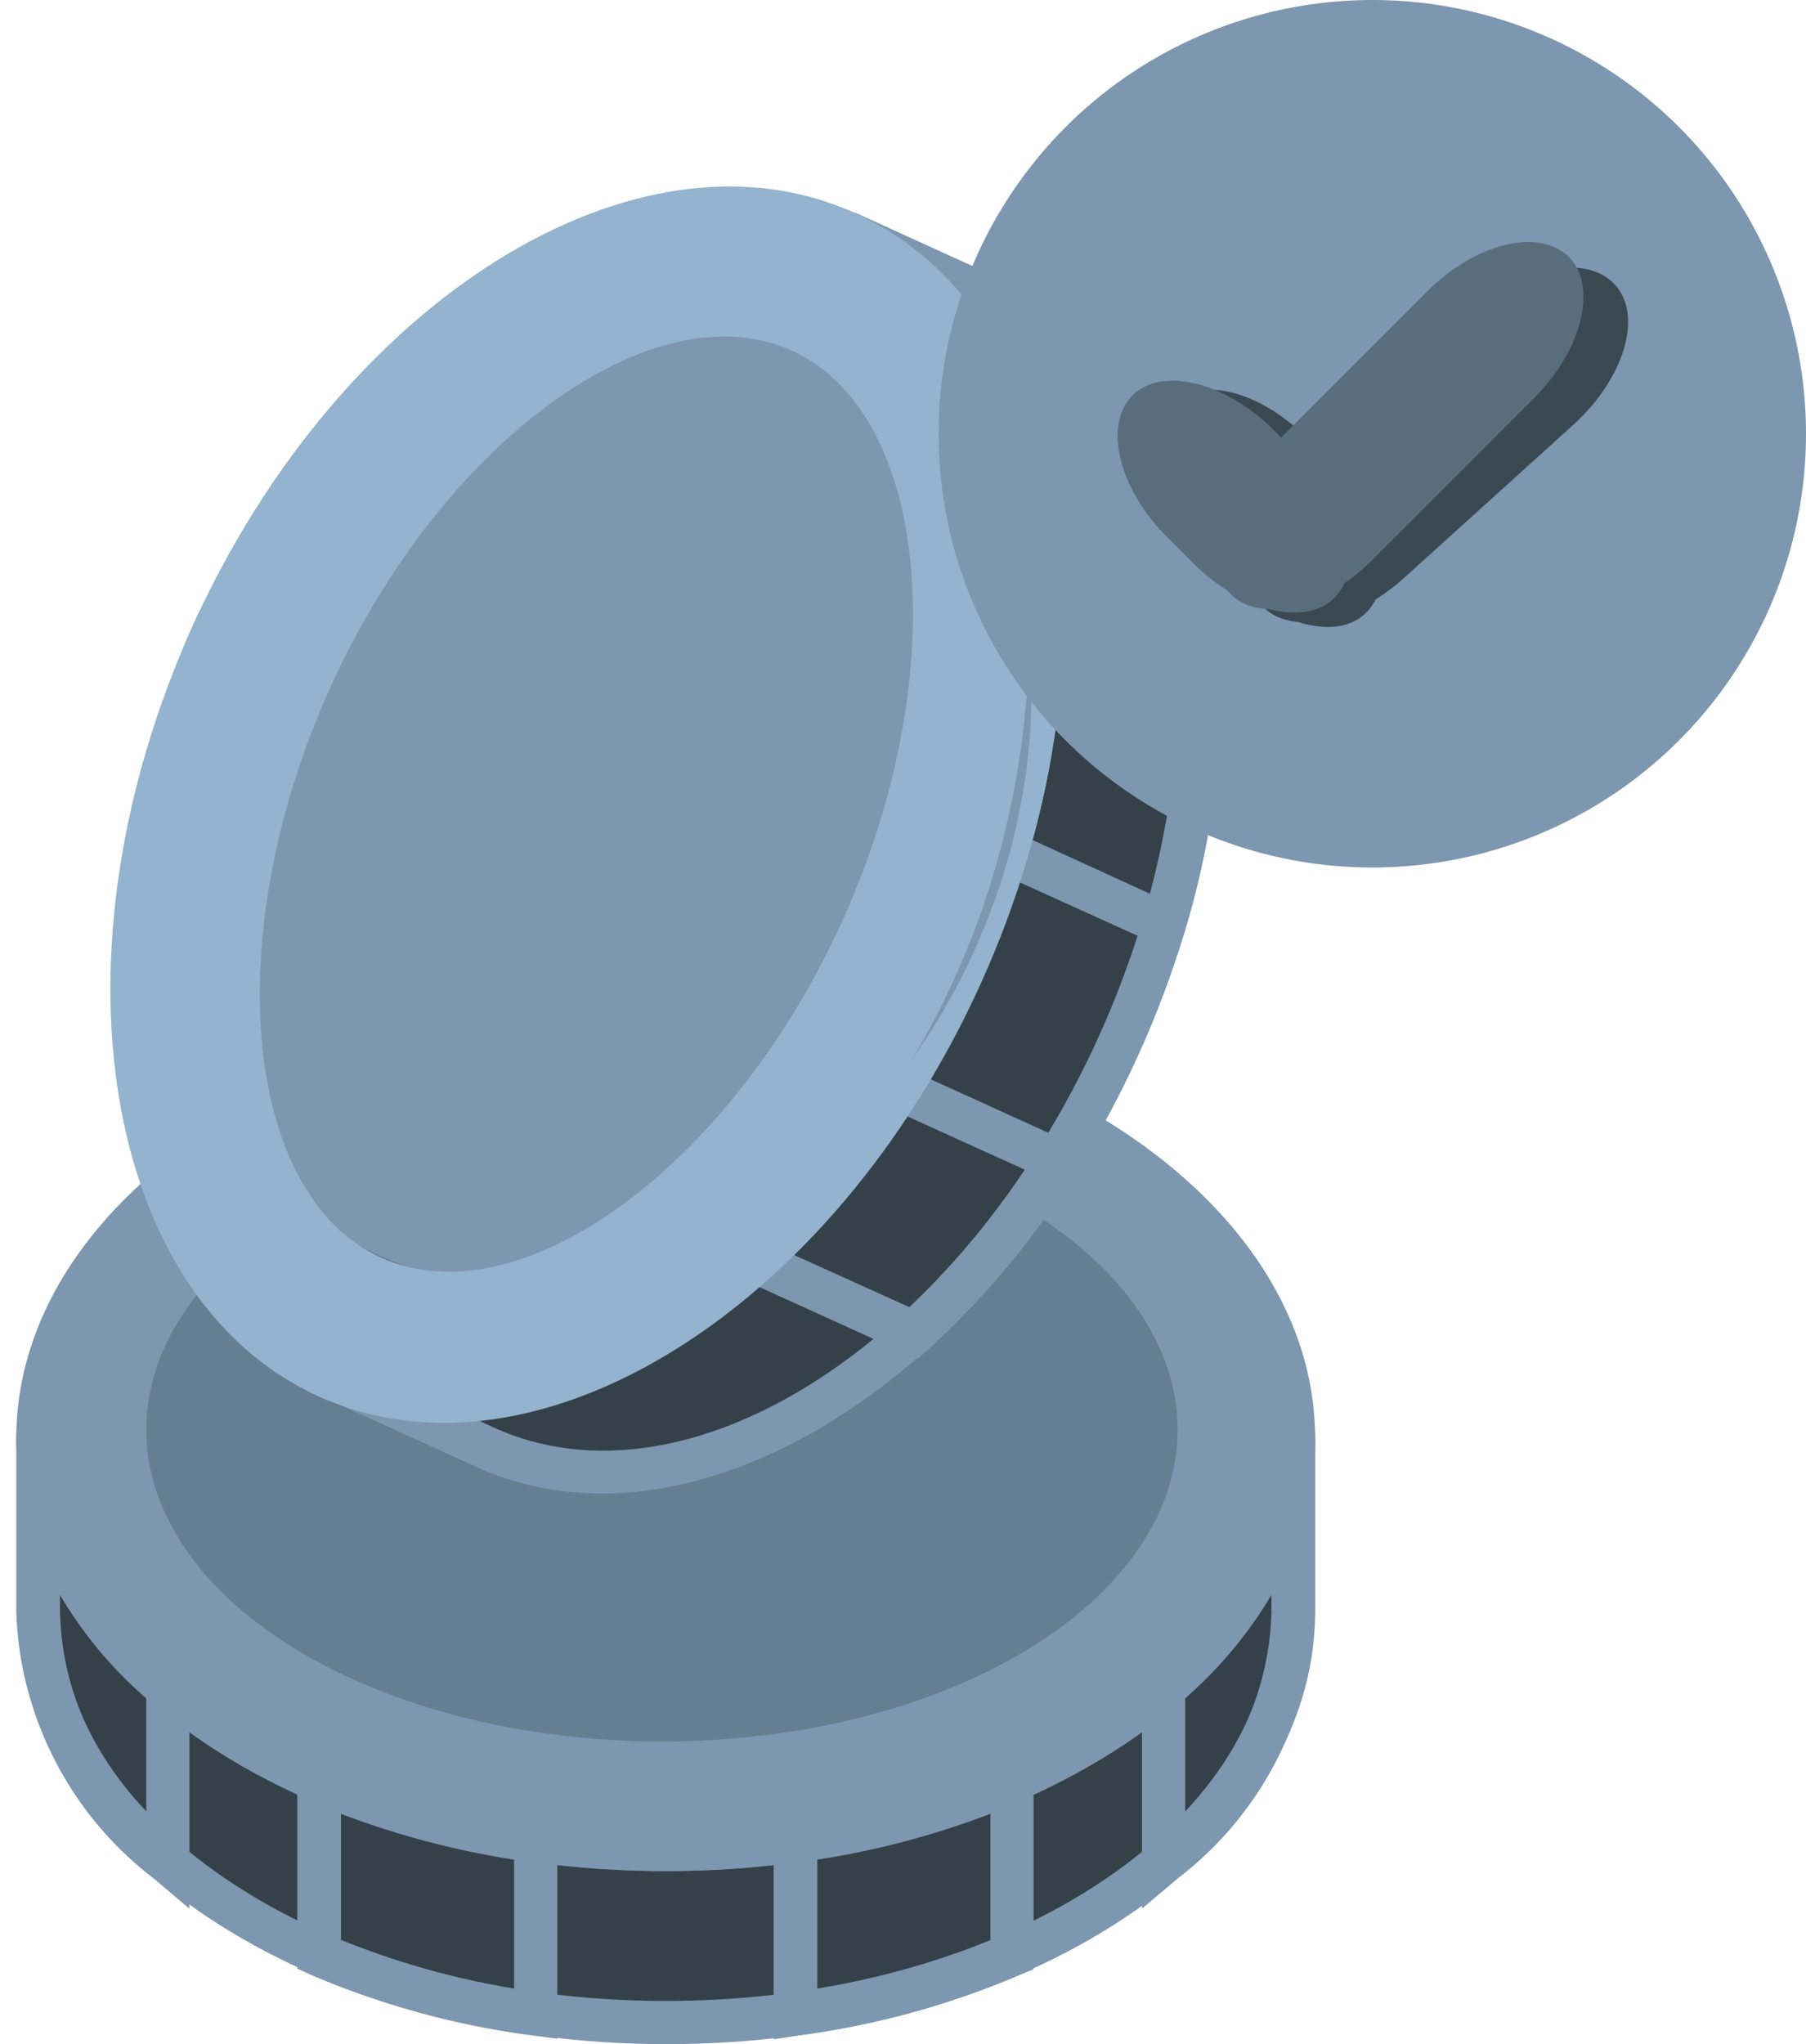 <svg xmlns="http://www.w3.org/2000/svg" width="51.896" height="58.73" viewBox="0 0 51.896 58.73">
  <g id="TOTAL_OF_STAKE" data-name="TOTAL OF STAKE" transform="translate(-128.386 -48.8)">
    <path id="Path_368" data-name="Path 368" d="M135.95,324.366l13.779,8.308,13.686-2.108,6.758-7.766.666,4.944-1.813,3.751s-8.324,9.393-18.445,6.913-15.98-6.123-15.887-10.85S135.95,324.366,135.95,324.366Z" transform="translate(-5.329 -231.53)" fill="#344149"/>
    <g id="Group_526" data-name="Group 526" transform="translate(128.853 78.204)">
      <g id="Group_525" data-name="Group 525" transform="translate(0)">
        <path id="Path_369" data-name="Path 369" d="M136.732,241.724c-3.3,2.248-5.332,5.317-5.332,8.7,0,6.851,8.37,12.431,18.662,12.431s18.662-5.58,18.662-12.431c0-5.626-5.642-10.4-13.346-11.919l.186,1.3c6.929,1.488,11.935,5.689,11.935,10.617,0,6.169-7.812,11.191-17.406,11.191s-17.406-5.022-17.406-11.191c0-2.961,1.8-5.658,4.743-7.673" transform="translate(-131.4 -238.5)" fill="#7e97b0"/>
      </g>
    </g>
    <g id="Group_528" data-name="Group 528" transform="translate(128.853 80.002)">
      <g id="Group_527" data-name="Group 527" transform="translate(0)">
        <path id="Path_370" data-name="Path 370" d="M152.9,252.3c6.448.775,11.47,4.077,11.47,7.92,0,4.387-6.556,8.091-14.306,8.091s-14.307-3.7-14.307-8.091c0-1.937,1.271-3.735,3.363-5.146l-1.55-2.976c-3.612,2.48-6.169,5.58-6.169,8.122,0,5.053,10.23,12.431,18.662,12.431s18.662-7.378,18.662-12.431c0-3.27-4.294-7.533-9.61-10.121" transform="translate(-131.4 -250.1)" fill="#7e97b0"/>
      </g>
    </g>
    <g id="Group_530" data-name="Group 530" transform="translate(128.884 90.123)">
      <g id="Group_529" data-name="Group 529" transform="translate(0)">
        <path id="Path_371" data-name="Path 371" d="M168.893,320.375V315.4h-1.24c0,6.169-7.812,11.191-17.407,11.191S132.84,321.569,132.84,315.4H131.6v4.976c0,6.851,8.37,12.431,18.662,12.431S168.893,327.242,168.893,320.375Zm-36.069,0v-.512c2.7,4.665,9.486,7.967,17.407,7.967s14.71-3.317,17.407-7.967v.512c0,6.169-7.812,11.191-17.407,11.191S132.825,326.544,132.825,320.375Z" transform="translate(-131.6 -315.4)" fill="#7e97b0"/>
      </g>
    </g>
    <g id="Group_532" data-name="Group 532" transform="translate(128.853 90.123)">
      <g id="Group_531" data-name="Group 531" transform="translate(0)">
        <path id="Path_372" data-name="Path 372" d="M136.376,322.313l-.217-.186a8.886,8.886,0,0,1-3.519-6.727H131.4v4.976a10.064,10.064,0,0,0,3.953,7.673l1.023.868Zm-3.72-1.937v-.48a11.9,11.9,0,0,0,2.48,2.976v3.24A8.31,8.31,0,0,1,132.656,320.376Z" transform="translate(-131.4 -315.4)" fill="#7e97b0"/>
      </g>
    </g>
    <g id="Group_534" data-name="Group 534" transform="translate(136.929 99.036)">
      <g id="Group_533" data-name="Group 533" transform="translate(0)">
        <path id="Path_373" data-name="Path 373" d="M190.971,375.008l-.542-.077a22.981,22.981,0,0,1-6.061-1.659l-.868-.372v6.324l.372.17a24.1,24.1,0,0,0,6.386,1.751l.713.093v-6.231Zm-6.216,3.395v-3.627a24.442,24.442,0,0,0,4.975,1.317v3.72A24.284,24.284,0,0,1,184.755,378.4Z" transform="translate(-183.5 -372.9)" fill="#7e97b0"/>
      </g>
    </g>
    <g id="Group_536" data-name="Group 536" transform="translate(150.615 99.051)">
      <g id="Group_535" data-name="Group 535">
        <path id="Path_374" data-name="Path 374" d="M272.513,381.231a24.1,24.1,0,0,0,6.386-1.751l.372-.155V373l-.868.372a22.815,22.815,0,0,1-6.06,1.659l-.542.078v6.231Zm.543-5.053a24.178,24.178,0,0,0,4.975-1.318V378.5a23.069,23.069,0,0,1-4.975,1.4Z" transform="translate(-271.8 -373)" fill="#7e97b0"/>
      </g>
    </g>
    <g id="Group_538" data-name="Group 538" transform="translate(161.202 90.123)">
      <g id="Group_537" data-name="Group 537">
        <path id="Path_375" data-name="Path 375" d="M341.123,328.048a10.064,10.064,0,0,0,3.952-7.673V315.4h-1.24a8.885,8.885,0,0,1-3.518,6.727l-.217.186v6.6Zm.217-5.177a12.182,12.182,0,0,0,2.48-2.976v.48a8.373,8.373,0,0,1-2.48,5.75Z" transform="translate(-340.1 -315.4)" fill="#7e97b0"/>
      </g>
    </g>
    <g id="Group_540" data-name="Group 540" transform="translate(137.533 87.225)">
      <g id="Group_539" data-name="Group 539" transform="translate(0)">
        <path id="Path_376" data-name="Path 376" d="M195.739,296.7l-.263.124a8.85,8.85,0,0,1-7.564.419l-.512,1.131,4.526,2.062a10.1,10.1,0,0,0,8.618-.434l1.225-.573Zm-3.286,2.589-.434-.2a12.1,12.1,0,0,0,3.736-1.039l2.96,1.333A8.223,8.223,0,0,1,192.453,299.289Z" transform="translate(-187.4 -296.7)" fill="#7e97b0"/>
      </g>
    </g>
    <ellipse id="Ellipse_31" data-name="Ellipse 31" cx="14.818" cy="8.959" rx="14.818" ry="8.959" transform="translate(132.589 80.916)" fill="#667e91"/>
    <path id="Path_377" data-name="Path 377" d="M213.957,95.6s10.741,9.1,1.271,23.7-14.028,7.471-14.028,7.471l1.922,2.9,2.79.992.837.217s5.472-1.054,6.944-2.232c1.457-1.178,8.339-6.665,10.044-15.407s.124-11.889-3.72-15.779Z" transform="translate(-61.528 -39.546)" fill="#344149"/>
    <g id="Group_542" data-name="Group 542" transform="translate(148.988 79.289)">
      <g id="Group_541" data-name="Group 541" transform="translate(0)">
        <path id="Path_378" data-name="Path 378" d="M266.306,245.5l-.294.465A23.229,23.229,0,0,1,262,250.8l-.7.635,5.766,2.62.31-.279a24.361,24.361,0,0,0,4.232-5.084l.388-.6-5.689-2.589Zm.527,7.068-3.317-1.5a24.952,24.952,0,0,0,3.255-3.983l3.379,1.534A23.089,23.089,0,0,1,266.833,252.568Z" transform="translate(-261.3 -245.5)" fill="#7e97b0"/>
      </g>
    </g>
    <g id="Group_544" data-name="Group 544" transform="translate(156.552 65.959)">
      <g id="Group_543" data-name="Group 543" transform="translate(0 0)">
        <path id="Path_379" data-name="Path 379" d="M315.99,169.063a24.368,24.368,0,0,0,1.039-6.541v-.4l-5.766-2.619-.015.946a23.179,23.179,0,0,1-.992,6.2l-.155.527,5.673,2.573Zm-4.386-2.588a24.581,24.581,0,0,0,.852-5.069l3.317,1.5a23.035,23.035,0,0,1-.791,5.115Z" transform="translate(-310.1 -159.5)" fill="#7e97b0"/>
      </g>
    </g>
    <g id="Group_546" data-name="Group 546" transform="translate(152.444 54.923)">
      <g id="Group_545" data-name="Group 545" transform="translate(0)">
        <path id="Path_380" data-name="Path 380" d="M293.985,97.12a10.078,10.078,0,0,0-5.348-6.758L284.111,88.3l-.511,1.132a8.886,8.886,0,0,1,4.665,5.967l.078.279,6.014,2.728Zm-4.619-2.34a11.864,11.864,0,0,0-1.689-3.5l.434.2a8.351,8.351,0,0,1,4.2,4.635Z" transform="translate(-283.6 -88.3)" fill="#7e97b0"/>
      </g>
    </g>
    <g id="Group_548" data-name="Group 548" transform="translate(137.549 54.907)">
      <g id="Group_547" data-name="Group 547" transform="translate(0)">
        <path id="Path_381" data-name="Path 381" d="M207.433,90.261,202.907,88.2l-.512,1.132c5.627,2.557,6.96,11.733,3.007,20.476-3.968,8.742-11.764,13.78-17.391,11.238l-.512,1.132,4.526,2.061c6.246,2.837,14.787-2.48,19.034-11.858S213.679,93.1,207.433,90.261Zm-14.911,32.845-.465-.217c5.363-.527,11.176-5.348,14.446-12.571s3.069-14.771-.062-19.143l.465.217c5.626,2.558,6.96,11.734,3.007,20.476C205.945,120.626,198.148,125.664,192.522,123.106Z" transform="translate(-187.5 -88.2)" fill="#7e97b0"/>
      </g>
    </g>
    <g id="Group_550" data-name="Group 550" transform="translate(131.555 54.159)">
      <g id="Group_549" data-name="Group 549" transform="translate(0 0)">
        <path id="Path_382" data-name="Path 382" d="M170.232,84.139C163.985,81.3,155.445,86.619,151.2,96s-2.619,19.3,3.611,22.134c6.247,2.836,14.787-2.48,19.034-11.858S176.478,86.96,170.232,84.139Zm-14.911,32.844c-5.626-2.557-6.96-11.733-3.007-20.476s11.765-13.78,17.391-11.238,6.96,11.734,3.007,20.475S160.947,119.526,155.321,116.984Z" transform="translate(-148.831 -83.376)" fill="#93b3ce"/>
      </g>
    </g>
    <ellipse id="Ellipse_32" data-name="Ellipse 32" cx="15.035" cy="11.966" rx="15.035" ry="11.966" transform="translate(128.386 79.94) rotate(-65.657)" fill="#7e97b0"/>
    <g id="Group_552" data-name="Group 552" transform="translate(132.284 54.515)">
      <g id="Group_551" data-name="Group 551" transform="translate(0)">
        <path id="Path_383" data-name="Path 383" d="M174.207,86.076c-4.6-2.093-15.547,4.17-19.034,11.857s-.992,20.042,3.611,22.134,14.028-2.712,18.259-11.951C181.26,98.864,178.811,88.153,174.207,86.076Zm-13.625,30.008c-3.983-1.813-4.65-9.3-1.457-16.368s9.285-11.5,13.268-9.688,4.65,9.3,1.457,16.368S164.582,117.9,160.583,116.084Z" transform="translate(-153.536 -85.669)" fill="#93b3ce"/>
      </g>
    </g>
    <circle id="Ellipse_33" data-name="Ellipse 33" cx="12.462" cy="12.462" r="12.462" transform="translate(155.358 48.8)" fill="#7e97b0"/>
    <g id="Group_559" data-name="Group 559" transform="translate(160.501 55.753)">
      <g id="Group_555" data-name="Group 555" transform="translate(1.099 0.735)">
        <g id="Group_553" data-name="Group 553" transform="translate(2.669)">
          <path id="Path_384" data-name="Path 384" d="M370.412,98.894c.806.883.263,2.681-1.178,4l-4.883,4.417c-1.457,1.318-3.3,1.674-4.092.791-.806-.883-.264-2.682,1.178-4l4.883-4.417C367.761,98.351,369.606,97.995,370.412,98.894Z" transform="translate(-359.885 -98.397)" fill="#3a4951"/>
        </g>
        <g id="Group_554" data-name="Group 554" transform="translate(0 3.508)">
          <path id="Path_385" data-name="Path 385" d="M348.671,127.473c-.884.806-2.681.264-4-1.178l-.728-.806c-1.318-1.457-1.674-3.3-.791-4.092s2.682-.264,4,1.178l.729.806C349.2,124.822,349.554,126.667,348.671,127.473Z" transform="translate(-342.667 -121.029)" fill="#3a4951"/>
        </g>
      </g>
      <g id="Group_558" data-name="Group 558">
        <g id="Group_556" data-name="Group 556" transform="translate(2.833)">
          <path id="Path_386" data-name="Path 386" d="M363.985,94.082c.837.837.4,2.666-.992,4.061l-4.65,4.65c-1.379,1.38-3.208,1.829-4.061.992-.837-.837-.4-2.666.992-4.061l4.65-4.65C361.319,93.679,363.133,93.245,363.985,94.082Z" transform="translate(-353.857 -93.657)" fill="#596e7c"/>
        </g>
        <g id="Group_557" data-name="Group 557" transform="translate(0 3.984)">
          <path id="Path_387" data-name="Path 387" d="M341.814,125.595c-.837.837-2.666.4-4.061-.992l-.759-.76c-1.38-1.38-1.829-3.208-.992-4.061.837-.837,2.666-.4,4.061.992l.76.759C342.217,122.929,342.651,124.758,341.814,125.595Z" transform="translate(-335.58 -119.357)" fill="#596e7c"/>
        </g>
      </g>
    </g>
  </g>
</svg>
